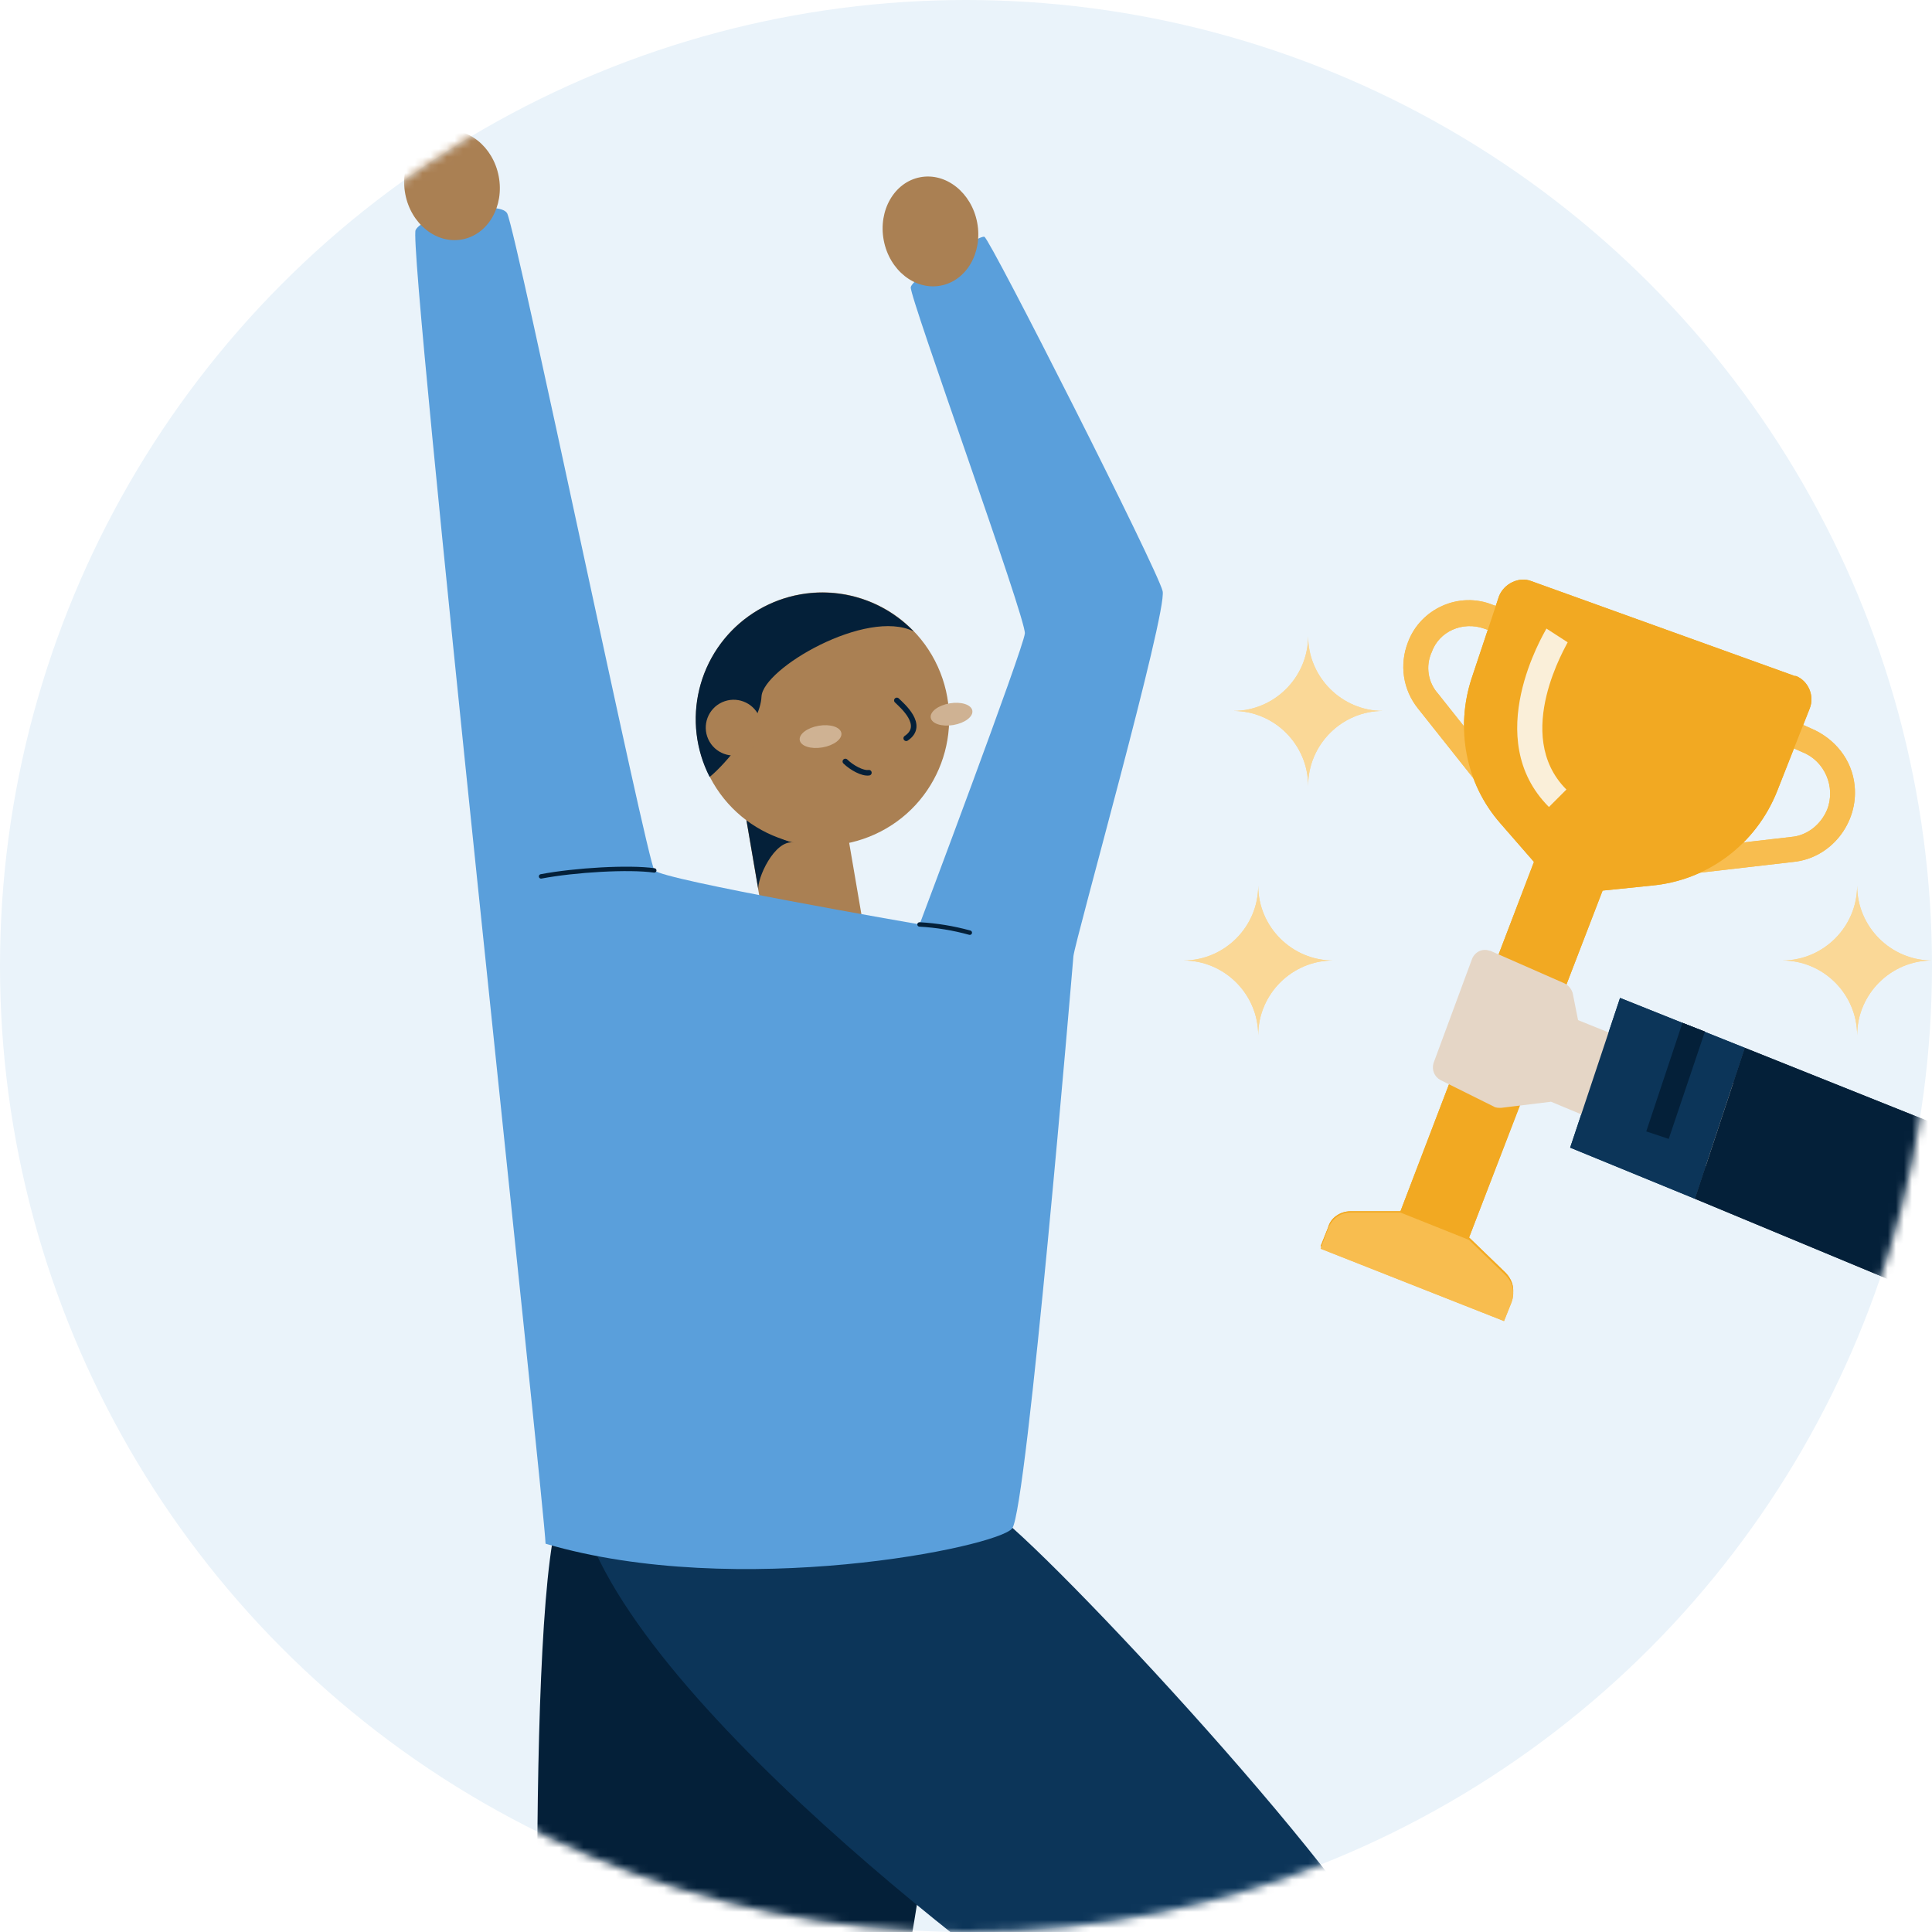 <svg width="240" height="240" viewBox="0 0 240 240" fill="none" xmlns="http://www.w3.org/2000/svg">
<circle cx="120" cy="120" r="120" fill="#EAF3FA"/>
<mask id="mask0" mask-type="alpha" maskUnits="userSpaceOnUse" x="0" y="0" width="240" height="240">
<circle cx="120" cy="120" r="120" fill="#EAF3FA"/>
</mask>
<g mask="url(#mask0)">
<path d="M115.438 225.937C115.041 229.171 110.013 271.169 95.042 301.685C94.385 310.996 87.474 368.24 85.182 370.569C82.89 372.899 68.597 374.295 66.98 372.458C65.364 370.622 68.968 291.912 67.93 282.849C66.891 273.787 65.157 197.044 69.737 187.233C74.317 177.423 115.864 222.485 115.438 225.937Z" fill="#042039"/>
<path d="M123.155 187.68C129.709 191.925 170.948 236.159 174.322 247.339C177.697 258.519 177.093 339.13 174.792 341.044C172.49 342.958 164.454 343.726 161.948 341.403C159.441 339.08 139.194 255.236 139.194 255.236C134.936 253.418 82.315 215.824 72.929 190.308C63.543 164.792 123.155 187.68 123.155 187.68Z" fill="#0C3559"/>
<path d="M107.135 114.327C107.51 116.489 95.611 118.716 95.188 116.336L92.706 101.826L104.654 99.817L107.135 114.327Z" fill="#AA8053"/>
<path d="M94.212 110.538C93.99 109.241 96.179 104.292 98.582 104.656C95.604 104.142 93.641 100.997 92.726 101.868L94.212 110.538Z" fill="#042039"/>
<path d="M108.691 103.638C116.6 100.038 120.092 90.709 116.492 82.8C112.892 74.892 103.563 71.4 95.654 75C87.746 78.6 84.254 87.929 87.854 95.837C91.454 103.746 100.783 107.238 108.691 103.638Z" fill="#AA8053"/>
<path d="M120.788 88.276C120.66 87.533 119.4 87.128 117.973 87.372C116.545 87.617 115.491 88.417 115.618 89.161C115.745 89.904 117.006 90.309 118.433 90.065C119.861 89.821 120.915 89.02 120.788 88.276Z" fill="#CFB293"/>
<path d="M104.517 91.06C104.39 90.317 103.129 89.912 101.702 90.156C100.274 90.4 99.22 91.201 99.347 91.944C99.475 92.688 100.735 93.092 102.162 92.848C103.59 92.604 104.644 91.803 104.517 91.06Z" fill="#CFB293"/>
<path d="M111.411 87.008C112.004 87.596 114.99 90.087 112.574 91.71" stroke="#042039" stroke-width="0.69" stroke-miterlimit="10" stroke-linecap="round"/>
<path d="M107.937 95.99C107.133 96.107 105.798 95.36 105.012 94.594" stroke="#042039" stroke-width="0.69" stroke-miterlimit="10" stroke-linecap="round"/>
<path d="M94.595 86.535C94.772 83.024 107.663 75.535 113.491 78.43C110.873 75.71 107.364 74.023 103.606 73.675C99.847 73.327 96.088 74.342 93.016 76.535C89.943 78.728 87.761 81.953 86.869 85.621C85.977 89.289 86.433 93.156 88.154 96.515C89.97 95.08 94.454 89.9 94.595 86.535Z" fill="#042039"/>
<path d="M92.572 93.544C94.314 92.751 95.083 90.696 94.29 88.954C93.497 87.213 91.442 86.444 89.701 87.237C87.959 88.029 87.19 90.084 87.983 91.826C88.775 93.567 90.83 94.337 92.572 93.544Z" fill="#AA8053"/>
<path d="M67.77 191.765C67.725 187.9 50.604 30.606 51.628 28.579C52.652 26.552 62.101 24.781 63.008 26.511C64.269 29.281 80.352 106.935 81.294 108.118C82.236 109.302 114.234 114.834 114.234 114.834C114.234 114.834 127.15 80.538 127.311 78.69C127.473 76.841 112.958 36.837 113.136 35.684C113.314 34.531 121.578 29.14 122.288 29.417C122.997 29.694 143.828 70.802 144.427 73.436C145.026 76.07 133.5 116.997 133.344 118.783C133.188 120.569 127.571 187.53 125.736 189.866C123.901 192.202 91.677 198.794 67.77 191.765Z" fill="#5A9FDB"/>
<path d="M61.955 21.911C61.251 18.193 58.083 15.67 54.877 16.276C51.671 16.882 49.642 20.388 50.345 24.106C51.048 27.825 54.217 30.348 57.422 29.741C60.629 29.135 62.657 25.63 61.955 21.911Z" fill="#AA8053"/>
<path d="M121.39 27.652C120.687 23.933 117.518 21.41 114.312 22.017C111.106 22.623 109.077 26.128 109.78 29.847C110.483 33.565 113.652 36.088 116.858 35.482C120.064 34.876 122.093 31.37 121.39 27.652Z" fill="#AA8053"/>
<path d="M81.273 108.128C78.153 107.679 71.419 108.069 67.213 108.869" stroke="#042039" stroke-width="0.55" stroke-miterlimit="10" stroke-linecap="round"/>
<path d="M114.227 114.837C116.339 114.956 118.433 115.299 120.473 115.861" stroke="#042039" stroke-width="0.55" stroke-miterlimit="10" stroke-linecap="round"/>
<path d="M184.51 98.544L186.99 96.684L178.62 86.144C177.38 84.749 177.07 82.734 177.845 81.029C178.775 78.394 181.72 77.154 184.355 78.084L185.285 78.394L186.37 75.449L185.44 75.139C181.255 73.434 176.45 75.604 174.9 79.789C173.815 82.579 174.28 85.679 176.14 88.004L184.51 98.544Z" fill="#F8BD4F"/>
<path d="M210.705 108.464L222.795 107.069C227.445 106.604 230.855 102.264 230.39 97.614C230.08 94.359 227.91 91.724 224.965 90.484L223.57 89.864L222.485 92.809L223.88 93.429C226.67 94.514 228.065 97.769 226.98 100.559C226.205 102.419 224.5 103.814 222.485 103.969L210.395 105.364L210.705 108.464Z" fill="#F8BD4F"/>
<path d="M199.08 110.634L205.125 110.014C212.1 109.394 218.145 104.899 220.78 98.234L224.81 88.004C225.43 86.454 224.655 84.594 223.105 83.974H222.95L190.245 72.195C188.695 71.574 186.835 72.504 186.215 74.054L182.805 84.284C180.79 90.484 182.03 97.304 186.37 102.264L190.555 107.069L173.97 150.469H167.77C166.53 150.469 165.29 151.244 164.98 152.484L164.05 154.809L186.835 163.799L187.765 161.474C188.23 160.234 187.92 158.994 186.99 158.064L182.495 153.724L199.08 110.634Z" fill="#F2A922"/>
<path d="M192.415 100.249L194.585 98.079C187.765 91.259 194.74 79.945 194.74 79.789L192.105 78.084C191.795 78.704 183.89 91.724 192.415 100.249Z" fill="#FAEFD9"/>
<path d="M164.98 152.639C165.445 151.399 166.53 150.624 167.77 150.624H173.97L182.495 154.034L186.99 158.374C187.92 159.304 188.23 160.545 187.765 161.784L186.835 164.109L164.05 155.12L164.98 152.639Z" fill="#F8BD4F"/>
<path d="M201.25 123.964L216.75 130.164L210.55 148.92L195.05 142.564L201.25 123.964Z" fill="#0C3559"/>
<path d="M162.5 77.464V79.014C162.5 84.129 166.685 88.314 171.8 88.314C166.685 88.314 162.5 92.499 162.5 97.614V99.164V97.614C162.5 92.499 158.315 88.314 153.2 88.314C158.315 88.314 162.5 84.129 162.5 79.014V77.464Z" fill="#FAD897"/>
<path d="M230.7 108.464V110.014C230.7 115.129 234.885 119.314 240 119.314C234.885 119.314 230.7 123.499 230.7 128.614V130.164V128.614C230.7 123.499 226.515 119.314 221.4 119.314C226.515 119.314 230.7 115.129 230.7 110.014V108.464Z" fill="#FAD897"/>
<path d="M156.3 108.464V110.014C156.3 115.129 160.485 119.314 165.6 119.314C160.485 119.314 156.3 123.499 156.3 128.614V130.164V128.614C156.3 123.499 152.115 119.314 147 119.314C152.115 119.314 156.3 115.129 156.3 110.014V108.464Z" fill="#FAD897"/>
<path d="M210.55 148.919L240 161.164V139.464L216.75 130.164L210.55 148.919Z" fill="#042039"/>
<path d="M207.295 141.479L204.505 140.549L209 127.064L211.79 128.149L207.295 141.479Z" fill="#042039"/>
<path d="M184.51 98.544L186.99 96.684L178.62 86.144C177.38 84.749 177.07 82.734 177.845 81.029C178.775 78.394 181.72 77.154 184.355 78.084L185.285 78.394L186.37 75.449L185.44 75.139C181.255 73.434 176.45 75.604 174.9 79.789C173.815 82.579 174.28 85.679 176.14 88.004L184.51 98.544Z" fill="#F8BD4F"/>
<path d="M210.705 108.464L222.795 107.069C227.445 106.604 230.855 102.264 230.39 97.614C230.08 94.359 227.91 91.724 224.965 90.484L223.57 89.864L222.485 92.809L223.88 93.429C226.67 94.514 228.065 97.769 226.98 100.559C226.205 102.419 224.5 103.814 222.485 103.969L210.395 105.364L210.705 108.464Z" fill="#F8BD4F"/>
<path d="M199.08 110.634L205.125 110.014C212.1 109.394 218.145 104.899 220.78 98.234L224.81 88.004C225.43 86.454 224.655 84.594 223.105 83.974H222.95L190.245 72.195C188.695 71.574 186.835 72.504 186.215 74.054L182.805 84.284C180.79 90.484 182.03 97.304 186.37 102.264L190.555 107.069L173.97 150.469H167.77C166.53 150.469 165.29 151.244 164.98 152.484L164.05 154.809L186.835 163.799L187.765 161.474C188.23 160.234 187.92 158.994 186.99 158.064L182.495 153.724L199.08 110.634Z" fill="#F2A922"/>
<path d="M192.415 100.249L194.585 98.079C187.765 91.259 194.74 79.945 194.74 79.789L192.105 78.084C191.795 78.704 183.89 91.724 192.415 100.249Z" fill="#FAEFD9"/>
<path d="M164.98 152.639C165.445 151.399 166.53 150.624 167.77 150.624H173.97L182.495 154.034L186.99 158.374C187.92 159.304 188.23 160.545 187.765 161.784L186.835 164.109L164.05 155.12L164.98 152.639Z" fill="#F8BD4F"/>
<path d="M178.083 132.046L182.863 119.12C183.199 118.275 184.121 117.768 185.044 118.106H185.128L194.354 122.161C194.857 122.415 195.193 122.837 195.361 123.344L196.032 126.723L217 135.172V147L192.677 136.862L186.47 137.622C186.135 137.622 185.799 137.622 185.547 137.453L178.921 134.158C178.167 133.736 177.831 132.891 178.083 132.046Z" fill="#E5D6C6"/>
<path d="M201.25 123.964L216.75 130.164L210.55 148.92L195.05 142.564L201.25 123.964Z" fill="#0C3559"/>
<path d="M162.5 77.464V79.014C162.5 84.129 166.685 88.314 171.8 88.314C166.685 88.314 162.5 92.499 162.5 97.614V99.164V97.614C162.5 92.499 158.315 88.314 153.2 88.314C158.315 88.314 162.5 84.129 162.5 79.014V77.464Z" fill="#FAD897"/>
<path d="M230.7 108.464V110.014C230.7 115.129 234.885 119.314 240 119.314C234.885 119.314 230.7 123.499 230.7 128.614V130.164V128.614C230.7 123.499 226.515 119.314 221.4 119.314C226.515 119.314 230.7 115.129 230.7 110.014V108.464Z" fill="#FAD897"/>
<path d="M156.3 108.464V110.014C156.3 115.129 160.485 119.314 165.6 119.314C160.485 119.314 156.3 123.499 156.3 128.614V130.164V128.614C156.3 123.499 152.115 119.314 147 119.314C152.115 119.314 156.3 115.129 156.3 110.014V108.464Z" fill="#FAD897"/>
<path d="M210.55 148.919L240 161.164V139.464L216.75 130.164L210.55 148.919Z" fill="#042039"/>
<path d="M207.295 141.479L204.505 140.549L209 127.064L211.79 128.149L207.295 141.479Z" fill="#042039"/>
</g>
</svg>
